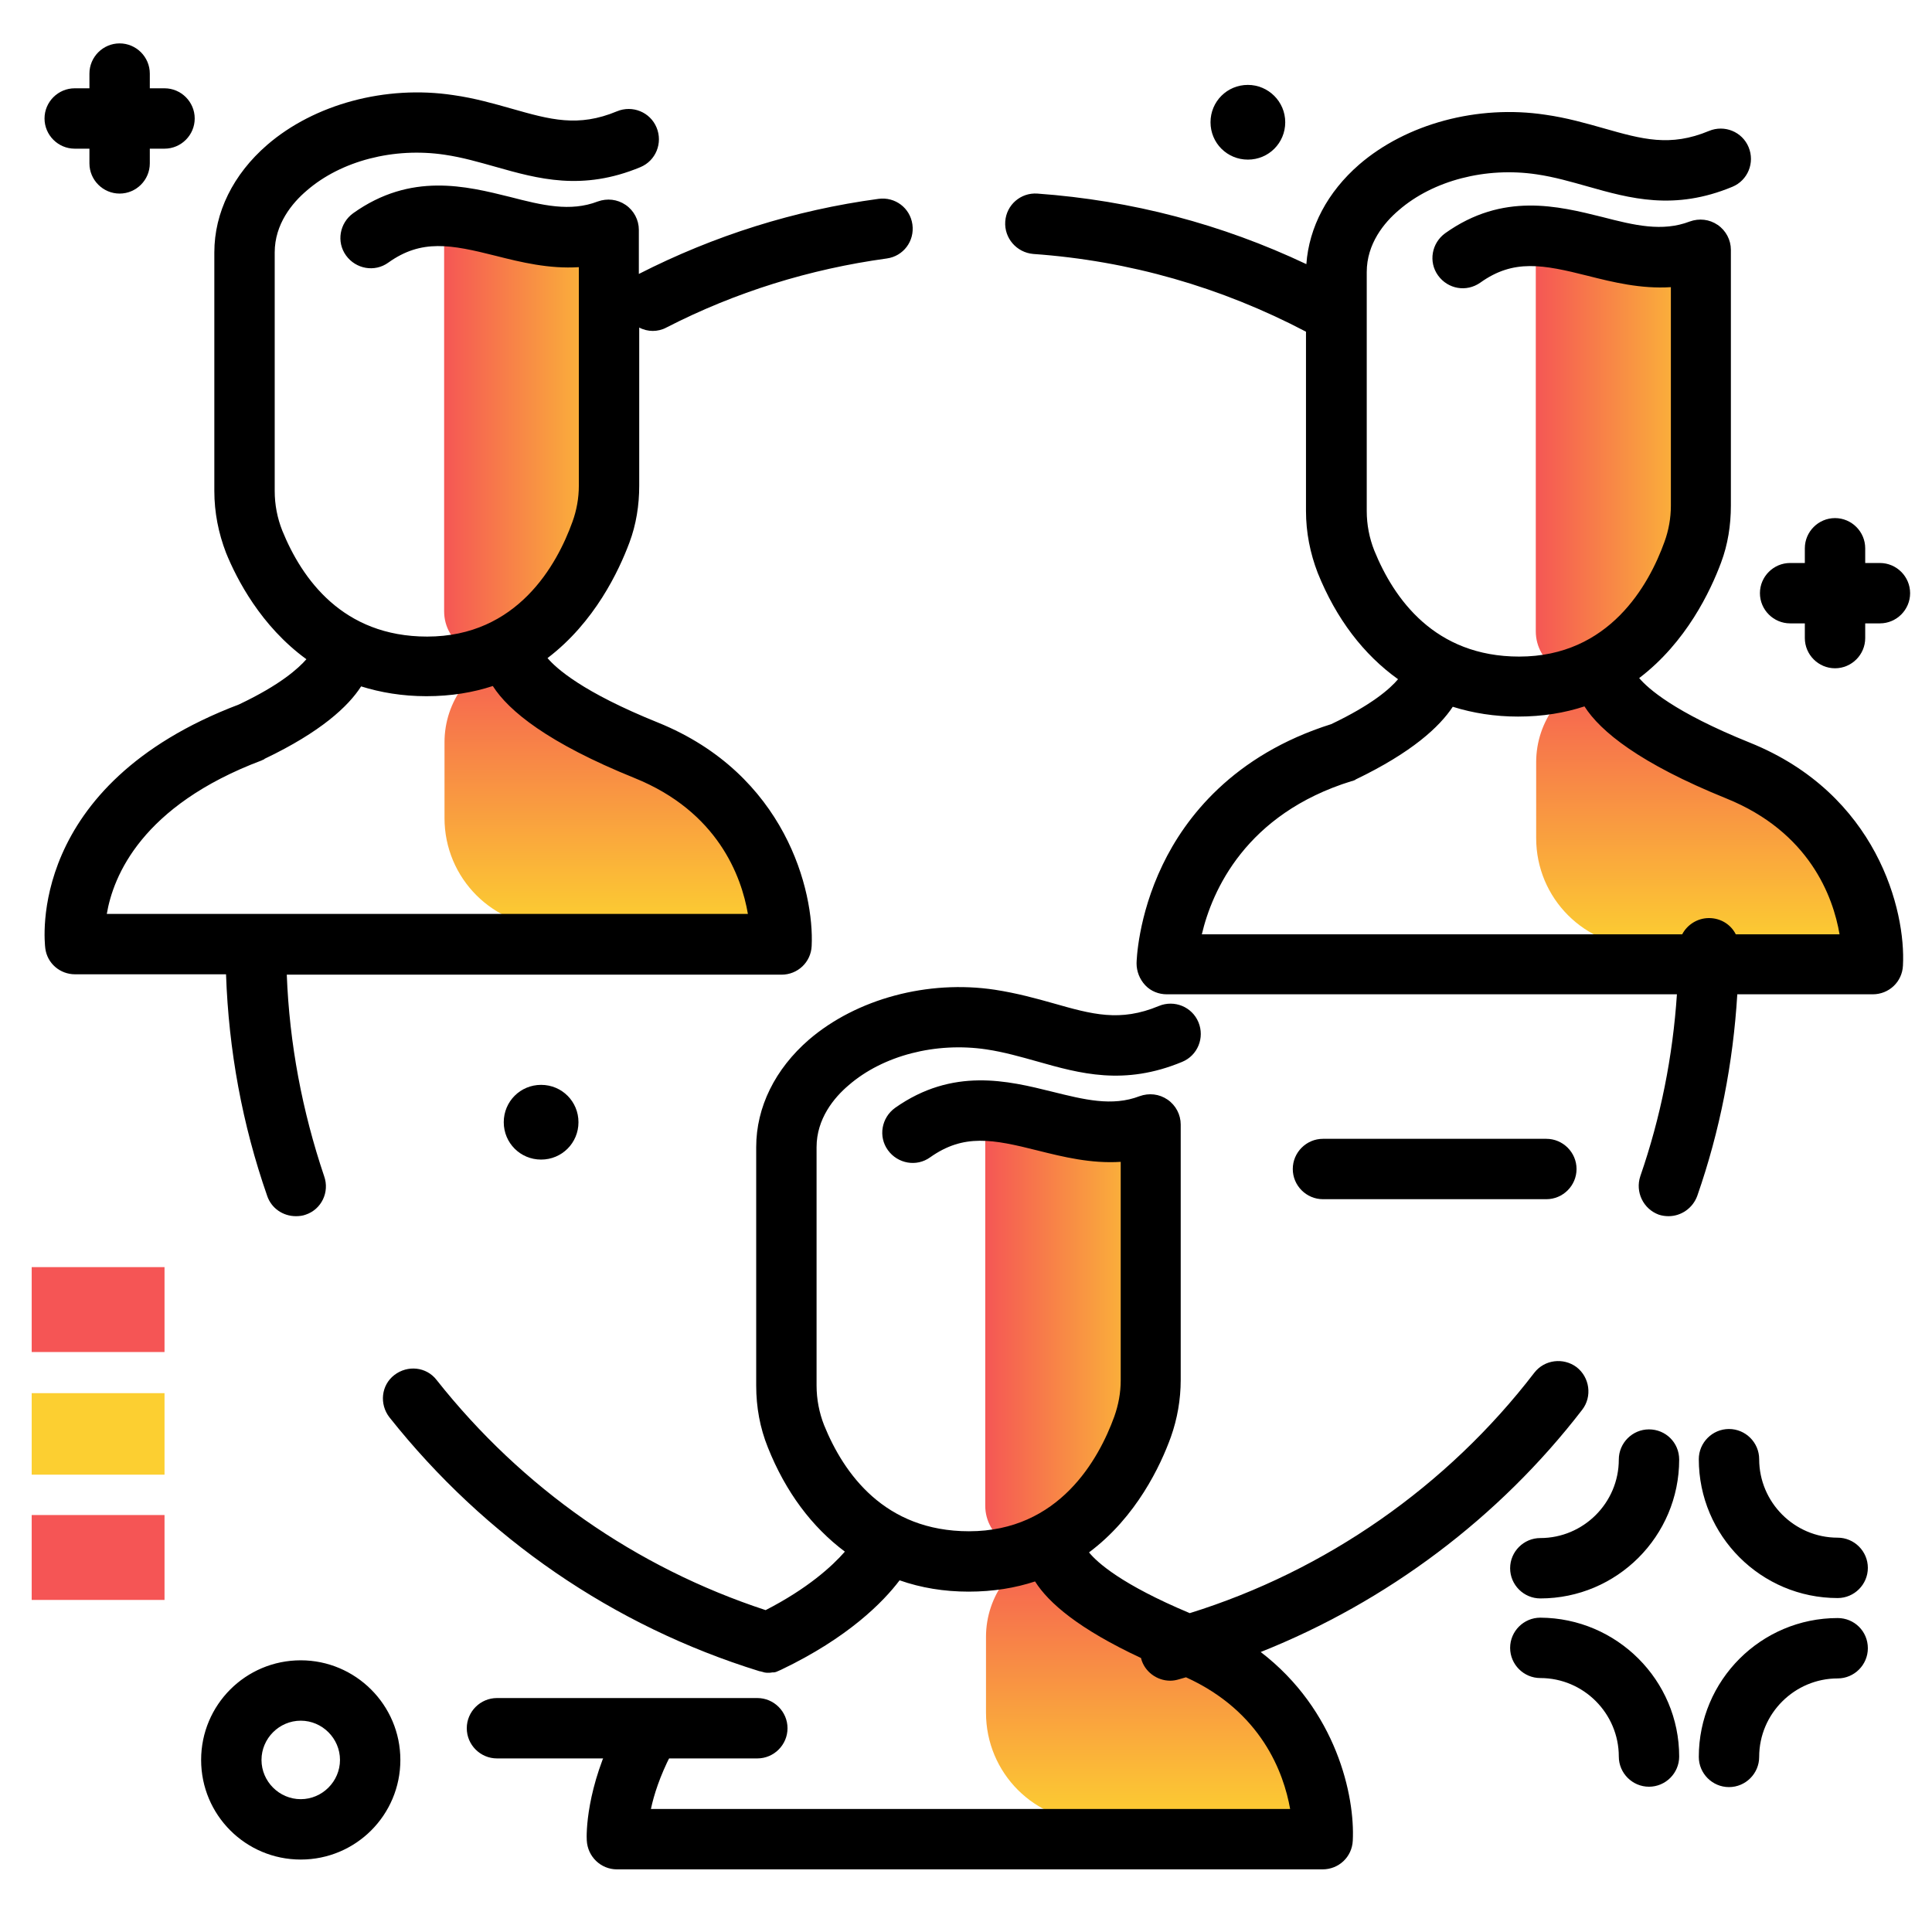 <svg version="1.1" id="Layer_1" xmlns="http://www.w3.org/2000/svg" xmlns:xlink="http://www.w3.org/1999/xlink" x="0px" y="0px" viewBox="0 0 512 512" enable-background="new 0 0 512 512" xml:space="preserve">
<g>
	<linearGradient id="SVGID_1_" gradientUnits="userSpaceOnUse" x1="307.615" y1="482.908" x2="307.615" y2="406.354" class="gradient-element">
		<stop offset="0" class="primary-color-gradient" style="stop-color: #FCCF31"></stop>
		<stop offset="1" class="secondary-color-gradient" style="stop-color: #F55555"></stop>
	</linearGradient>
	<path fill="url(#SVGID_1_)" d="M353.9,482.8h-63.7c-16,0-28.9-12.9-28.9-28.9v-20.1c0-10.9,7.1-20.4,17.5-23.7
		c2.2-0.7,4.5-1.5,6.8-2.5c0,0-3.3,12.2,22.9,23.7C334.8,442.7,351.1,450.3,353.9,482.8z"></path>
	<linearGradient id="SVGID_2_" gradientUnits="userSpaceOnUse" x1="310.74" y1="354.022" x2="260.59" y2="354.022">
		<stop offset="0" class="primary-color-gradient" style="stop-color: #FCCF31"></stop>
		<stop offset="1" class="secondary-color-gradient" style="stop-color: #F55555"></stop>
	</linearGradient>
	<path fill="url(#SVGID_2_)" d="M261.1,297.5c1.7-1,46.5,5.2,46.5,5.2s4.6,27.7,0,66.6c-2.7,22.5-17.8,34.2-30.1,40.1
		c-7.6,3.7-16.4-2-16.4-10.4v-96.9C261.1,302.1,259.4,298.5,261.1,297.5z"></path>
	<linearGradient id="SVGID_3_" gradientUnits="userSpaceOnUse" x1="453.439" y1="251.138" x2="453.439" y2="174.584">
		<stop offset="0" class="primary-color-gradient" style="stop-color: #FCCF31"></stop>
		<stop offset="1" class="secondary-color-gradient" style="stop-color: #F55555"></stop>
	</linearGradient>
	<path fill="url(#SVGID_3_)" d="M499.7,251H436c-16,0-28.9-12.9-28.9-28.9V202c0-10.9,7.1-20.4,17.5-23.7c2.2-0.7,4.5-1.5,6.8-2.5
		c0,0-3.3,12.2,22.9,23.7C480.6,210.9,496.9,218.6,499.7,251z"></path>
	<linearGradient id="SVGID_4_" gradientUnits="userSpaceOnUse" x1="456.564" y1="122.252" x2="406.414" y2="122.252">
		<stop offset="0" class="primary-color-gradient" style="stop-color: #FCCF31"></stop>
		<stop offset="1" class="secondary-color-gradient" style="stop-color: #F55555"></stop>
	</linearGradient>
	<path fill="url(#SVGID_4_)" d="M407,65.8c1.7-1,46.5,5.2,46.5,5.2s4.6,27.7,0,66.6c-2.7,22.5-17.8,34.2-30.1,40.1
		c-7.6,3.7-16.4-2-16.4-10.4V70.4C407,70.4,405.3,66.7,407,65.8z"></path>
	<linearGradient id="SVGID_5_" gradientUnits="userSpaceOnUse" x1="164.141" y1="245.834" x2="164.141" y2="169.28">
		<stop offset="0" class="primary-color-gradient" style="stop-color: #FCCF31"></stop>
		<stop offset="1" class="secondary-color-gradient" style="stop-color: #F55555"></stop>
	</linearGradient>
	<path fill="url(#SVGID_5_)" d="M210.4,245.7h-63.7c-16,0-28.9-12.9-28.9-28.9v-20.1c0-10.9,7.1-20.4,17.5-23.7
		c2.2-0.7,4.5-1.5,6.8-2.5c0,0-3.3,12.2,22.9,23.7C191.3,205.6,207.6,213.3,210.4,245.7z"></path>
	<linearGradient id="SVGID_6_" gradientUnits="userSpaceOnUse" x1="167.266" y1="116.948" x2="117.117" y2="116.948">
		<stop offset="0" class="primary-color-gradient" style="stop-color: #FCCF31"></stop>
		<stop offset="1" class="secondary-color-gradient" style="stop-color: #F55555"></stop>
	</linearGradient>
	<path fill="url(#SVGID_6_)" d="M117.7,60.5c1.7-1,46.5,5.2,46.5,5.2s4.6,27.7,0,66.6c-2.7,22.5-17.8,34.2-30.1,40.1
		c-7.6,3.7-16.4-2-16.4-10.4V65.1C117.7,65.1,116,61.4,117.7,60.5z"></path>
</g>
<path d="M76,258.3h131.1c4.3,0,7.8-3.3,8-7.6c0.7-14.5-6.9-45.5-40.7-59.2c-20.1-8.1-27-14.4-29.3-17.1
	c12.5-9.5,18.9-23.1,21.7-30.6c1.8-4.8,2.6-9.9,2.6-15.1V86.8c1.1,0.6,2.4,0.9,3.6,0.9c1.2,0,2.5-0.3,3.6-0.9
	c18.3-9.4,38-15.5,58.4-18.3c4.4-0.6,7.4-4.6,6.8-9c-0.6-4.4-4.6-7.4-9-6.8c-22.2,3-43.5,9.7-63.5,19.9V60.9c0-2.6-1.3-5.1-3.5-6.6
	c-2.2-1.5-4.9-1.8-7.4-0.9c-7.3,2.8-14.7,1-23.2-1.2c-11.7-2.9-26.3-6.6-41.6,4.3c-3.6,2.6-4.5,7.6-1.9,11.2s7.6,4.5,11.2,1.9
	c8.8-6.3,16.6-4.8,28.5-1.8c6.7,1.7,14.1,3.5,22,3v57.9c0,3.3-0.6,6.6-1.7,9.6c-4.1,11.4-14.6,30.4-38.5,30.4
	c-22.4,0-33.2-15.3-38.4-28.1c-1.3-3.3-2-6.8-2-10.5l0-63.2c0-7.5,4.6-13.1,8.5-16.4c9.1-7.9,23.1-11.5,36.5-9.5
	c4.8,0.7,9.2,2,13.5,3.2c11.3,3.2,23,6.5,38.4,0.1c4.1-1.7,6-6.4,4.3-10.5s-6.4-6-10.5-4.3c-10.3,4.3-17.7,2.2-27.9-0.7
	c-4.6-1.3-9.8-2.8-15.5-3.6c-17.9-2.7-36.8,2.4-49.3,13.2c-9,7.8-14,17.9-14,28.5l0,63.2c0,5.7,1.1,11.2,3.1,16.4
	c2.8,6.9,9.2,19.4,21.3,28.2c-2.1,2.4-6.9,6.8-17.9,12C6.9,208.1,11.8,249.6,12,251.3c0.5,4,3.9,6.9,7.9,6.9h40
	c0.7,20.1,4.3,39.8,10.9,58.7c1.1,3.3,4.2,5.4,7.6,5.4c0.9,0,1.8-0.1,2.6-0.4c4.2-1.4,6.4-6,4.9-10.2
	C80.1,294.5,76.7,276.6,76,258.3z M69.4,201.5c0.1-0.1,0.3-0.1,0.4-0.2c0.1,0,0.2-0.1,0.2-0.1c0,0,0.1,0,0.1-0.1c0,0,0,0,0,0
	c14.9-7.1,22.2-13.9,25.6-19.2c5.1,1.6,10.9,2.6,17.3,2.6c6.6,0,12.4-1,17.6-2.7c4.2,6.6,14.6,15.1,37.6,24.4c22,8.9,28.3,26,30,36
	H28.3C30,232.2,37.5,213.5,69.4,201.5z M419.3,373.6c-22.1,28.7-51.8,50.9-85.2,64.2c20.1,15.4,25,38.2,24.4,50
	c-0.2,4.3-3.7,7.6-8,7.6H163.5c-4.3,0-7.8-3.4-8-7.7c-0.1-1.4-0.3-13.9,8-29.9c2-3.9,6.9-5.4,10.8-3.4c3.9,2,5.4,6.9,3.4,10.8
	c-2.8,5.5-4.4,10.4-5.2,14.2h169.4c-1.7-9.6-7.6-25.8-27.6-34.9c-0.7,0.2-1.4,0.4-2.1,0.6c-0.7,0.2-1.4,0.3-2.1,0.3
	c-3.5,0-6.8-2.4-7.7-5.9c0,0,0-0.1,0-0.1c-16.5-7.7-24.5-14.6-28.1-20.3c-5.2,1.7-11,2.7-17.6,2.7c-6.5,0-12.6-1-18.3-3
	c-4.3,5.7-13.6,15.2-31.4,23.7c-0.3,0.1-0.6,0.3-0.9,0.4c-0.1,0-0.1,0-0.2,0.1c-0.3,0.1-0.6,0.2-0.9,0.2c-0.1,0-0.2,0-0.3,0
	c-0.4,0.1-0.8,0.1-1.1,0.1c0,0,0,0,0,0c0,0,0,0,0,0c0,0,0,0,0,0c-0.4,0-0.7,0-1.1-0.1c-0.1,0-0.2-0.1-0.3-0.1
	c-0.3-0.1-0.5-0.1-0.8-0.2c0,0-0.1,0-0.1,0c-38.8-12-72.7-35.3-98.1-67.3c-2.7-3.5-2.2-8.5,1.3-11.2c3.5-2.7,8.5-2.2,11.2,1.3
	c22.7,28.7,52.8,49.7,87.2,61c11.1-5.7,17.6-11.6,21-15.5c-8.7-6.5-15.7-15.8-20.4-27.6c-2.1-5.2-3.1-10.7-3.1-16.4v-63.2
	c0-10.6,5-20.7,14-28.5c12.6-10.8,31.5-15.9,49.3-13.2c5.8,0.9,10.9,2.3,15.5,3.6c10.2,2.9,17.6,5,27.9,0.7
	c4.1-1.7,8.8,0.2,10.5,4.3c1.7,4.1-0.2,8.8-4.3,10.5c-15.4,6.4-27.1,3.1-38.4-0.1c-4.3-1.2-8.8-2.5-13.5-3.2
	c-13.4-2-27.4,1.6-36.5,9.5c-3.9,3.3-8.5,8.9-8.5,16.4v63.2c0,3.6,0.7,7.2,2,10.5c5.2,12.8,16,28.1,38.4,28.1
	c23.9,0,34.4-19.1,38.5-30.4c1.1-3.1,1.7-6.3,1.7-9.6v-57.9c-7.9,0.5-15.2-1.3-22-3c-11.9-3-19.6-4.5-28.5,1.8
	c-3.6,2.6-8.6,1.7-11.2-1.9c-2.6-3.6-1.7-8.6,1.9-11.2c15.3-10.8,29.9-7.2,41.6-4.3c8.5,2.1,15.9,4,23.2,1.2
	c2.5-0.9,5.2-0.6,7.4,0.9s3.5,4,3.5,6.6v67.7c0,5.2-0.9,10.3-2.6,15.1c-2.7,7.5-9.1,21.2-21.7,30.6c2.2,2.7,8.6,8.5,26.7,16.1
	c36-11.2,68.2-33.6,91.3-63.7c2.7-3.5,7.7-4.1,11.2-1.5C421.3,365,422,370.1,419.3,373.6z M463.7,196.8c-20.1-8.1-27-14.4-29.3-17.1
	c12.5-9.5,18.9-23.1,21.7-30.6c1.8-4.8,2.6-9.9,2.6-15.1V66.2c0-2.6-1.3-5.1-3.5-6.6c-2.2-1.5-4.9-1.8-7.4-0.9
	c-7.3,2.8-14.7,1-23.2-1.2c-11.7-2.9-26.3-6.6-41.6,4.3c-3.6,2.6-4.5,7.6-1.9,11.2c2.6,3.6,7.5,4.5,11.2,1.9
	c8.8-6.3,16.6-4.8,28.5-1.8c6.7,1.7,14.1,3.5,22,3v57.9c0,3.3-0.6,6.6-1.7,9.6c-4.1,11.4-14.6,30.4-38.5,30.4
	c-22.4,0-33.2-15.3-38.4-28.1c-1.3-3.3-2-6.8-2-10.5V72.1c0-7.5,4.6-13.1,8.5-16.4c9.1-7.9,23.1-11.5,36.5-9.5
	c4.8,0.7,9.2,2,13.5,3.2c11.3,3.2,23,6.5,38.4,0.1c4.1-1.7,6-6.4,4.3-10.5c-1.7-4.1-6.4-6-10.5-4.3C442.6,39,435.2,36.9,425,34
	c-4.6-1.3-9.8-2.8-15.5-3.6c-17.9-2.7-36.8,2.4-49.3,13.2c-8.4,7.3-13.3,16.6-14,26.4c-22.4-10.6-46.3-16.9-71.3-18.7
	c-4.4-0.3-8.2,3-8.5,7.4c-0.3,4.4,3,8.2,7.4,8.6c25.5,1.8,49.8,8.8,72.3,20.6v47.5c0,5.7,1.1,11.2,3.1,16.4
	c4.9,12.2,12.2,21.7,21.3,28.2c-2.2,2.6-7,6.8-17.7,11.9c-26,8.2-38.7,24.8-44.7,37.3c-6.6,13.7-6.9,25.6-6.9,26.1
	c0,2.1,0.8,4.2,2.3,5.8s3.6,2.4,5.7,2.4h135.2c-1.1,16.5-4.3,32.6-9.7,48.2c-1.4,4.2,0.8,8.7,4.9,10.2c0.9,0.3,1.8,0.4,2.6,0.4
	c3.3,0,6.4-2.1,7.6-5.4c6-17.2,9.5-35.2,10.6-53.4h35.9c4.3,0,7.8-3.3,8-7.6C505.1,241.4,497.5,210.4,463.7,196.8z M460,247.6
	c-1.3-2.6-4-4.3-7.1-4.3s-5.8,1.8-7.1,4.3H318.5c2.7-11.5,11.6-31.9,39.7-40.6c0,0,0.1,0,0.1,0c0.1,0,0.2-0.1,0.3-0.1
	c0.2-0.1,0.3-0.1,0.5-0.2c0,0,0.1,0,0.1-0.1c15-7.2,22.3-14,25.8-19.3c5.4,1.7,11.2,2.6,17.3,2.6c6.6,0,12.4-1,17.6-2.7
	c4.2,6.6,14.6,15.1,37.6,24.4c22,8.9,28.3,26,30,36H460z"></path>
<g>
	<path fill="#F55555" class="secondary-color" d="M8.4,335.8h35.2v22.5H8.4V335.8z M8.4,424h35.2v-22.5H8.4V424z"></path>
	<path fill="#FCCF31" class="primary-color" d="M8.4,369.2h35.2v21.6H8.4V369.2z"></path>
</g>
<path d="M79.7,440c-14.6,0-26.4,11.8-26.4,26.4s11.8,26.4,26.4,26.4s26.4-11.8,26.4-26.4S94.2,440,79.7,440z M79.7,476.8
	c-5.7,0-10.4-4.7-10.4-10.4S74,456,79.7,456s10.4,4.7,10.4,10.4S85.4,476.8,79.7,476.8z M208.7,458c0,4.4-3.6,8-8,8h-69
	c-4.4,0-8-3.6-8-8s3.6-8,8-8h69C205.1,450,208.7,453.6,208.7,458z M506.2,157.2c0,4.4-3.6,8-8,8h-3.9v3.9c0,4.4-3.6,8-8,8
	s-8-3.6-8-8v-3.9h-3.9c-4.4,0-8-3.6-8-8s3.6-8,8-8h3.9v-3.9c0-4.4,3.6-8,8-8s8,3.6,8,8v3.9h3.9C502.6,149.2,506.2,152.8,506.2,157.2
	z M51.6,31.4c0,4.4-3.6,8-8,8h-3.9v3.9c0,4.4-3.6,8-8,8s-8-3.6-8-8v-3.9h-3.9c-4.4,0-8-3.6-8-8s3.6-8,8-8h3.9v-3.9c0-4.4,3.6-8,8-8
	s8,3.6,8,8v3.9h3.9C48,23.4,51.6,27,51.6,31.4z M495,436.8c0,4.4-3.6,8-8,8c-11.4,0-20.8,9.3-20.8,20.8c0,4.4-3.6,8-8,8s-8-3.6-8-8
	c0-20.3,16.5-36.8,36.8-36.8C491.4,428.8,495,432.3,495,436.8z M445,465.5c0,4.4-3.6,8-8,8s-8-3.6-8-8c0-11.4-9.3-20.8-20.8-20.8
	c-4.4,0-8-3.6-8-8s3.6-8,8-8C428.5,428.8,445,445.3,445,465.5z M445,386.8c0,20.3-16.5,36.8-36.8,36.8c-4.4,0-8-3.6-8-8s3.6-8,8-8
	c11.4,0,20.8-9.3,20.8-20.8c0-4.4,3.6-8,8-8S445,382.3,445,386.8z M495,415.5c0,4.4-3.6,8-8,8c-20.3,0-36.8-16.5-36.8-36.8
	c0-4.4,3.6-8,8-8s8,3.6,8,8c0,11.4,9.3,20.8,20.8,20.8C491.4,407.5,495,411.1,495,415.5z M143.4,307.3c5.5,0,9.9-4.4,9.9-9.9
	c0-5.5-4.4-9.9-9.9-9.9s-9.9,4.4-9.9,9.9C133.5,302.9,137.9,307.3,143.4,307.3z M330.7,22.5c-5.5,0-9.9,4.4-9.9,9.9s4.4,9.9,9.9,9.9
	c5.5,0,9.9-4.4,9.9-9.9S336.1,22.5,330.7,22.5z M409.8,317.8h-59.2c-4.4,0-8-3.6-8-8s3.6-8,8-8h59.2c4.4,0,8,3.6,8,8
	S414.2,317.8,409.8,317.8z"></path>
</svg>